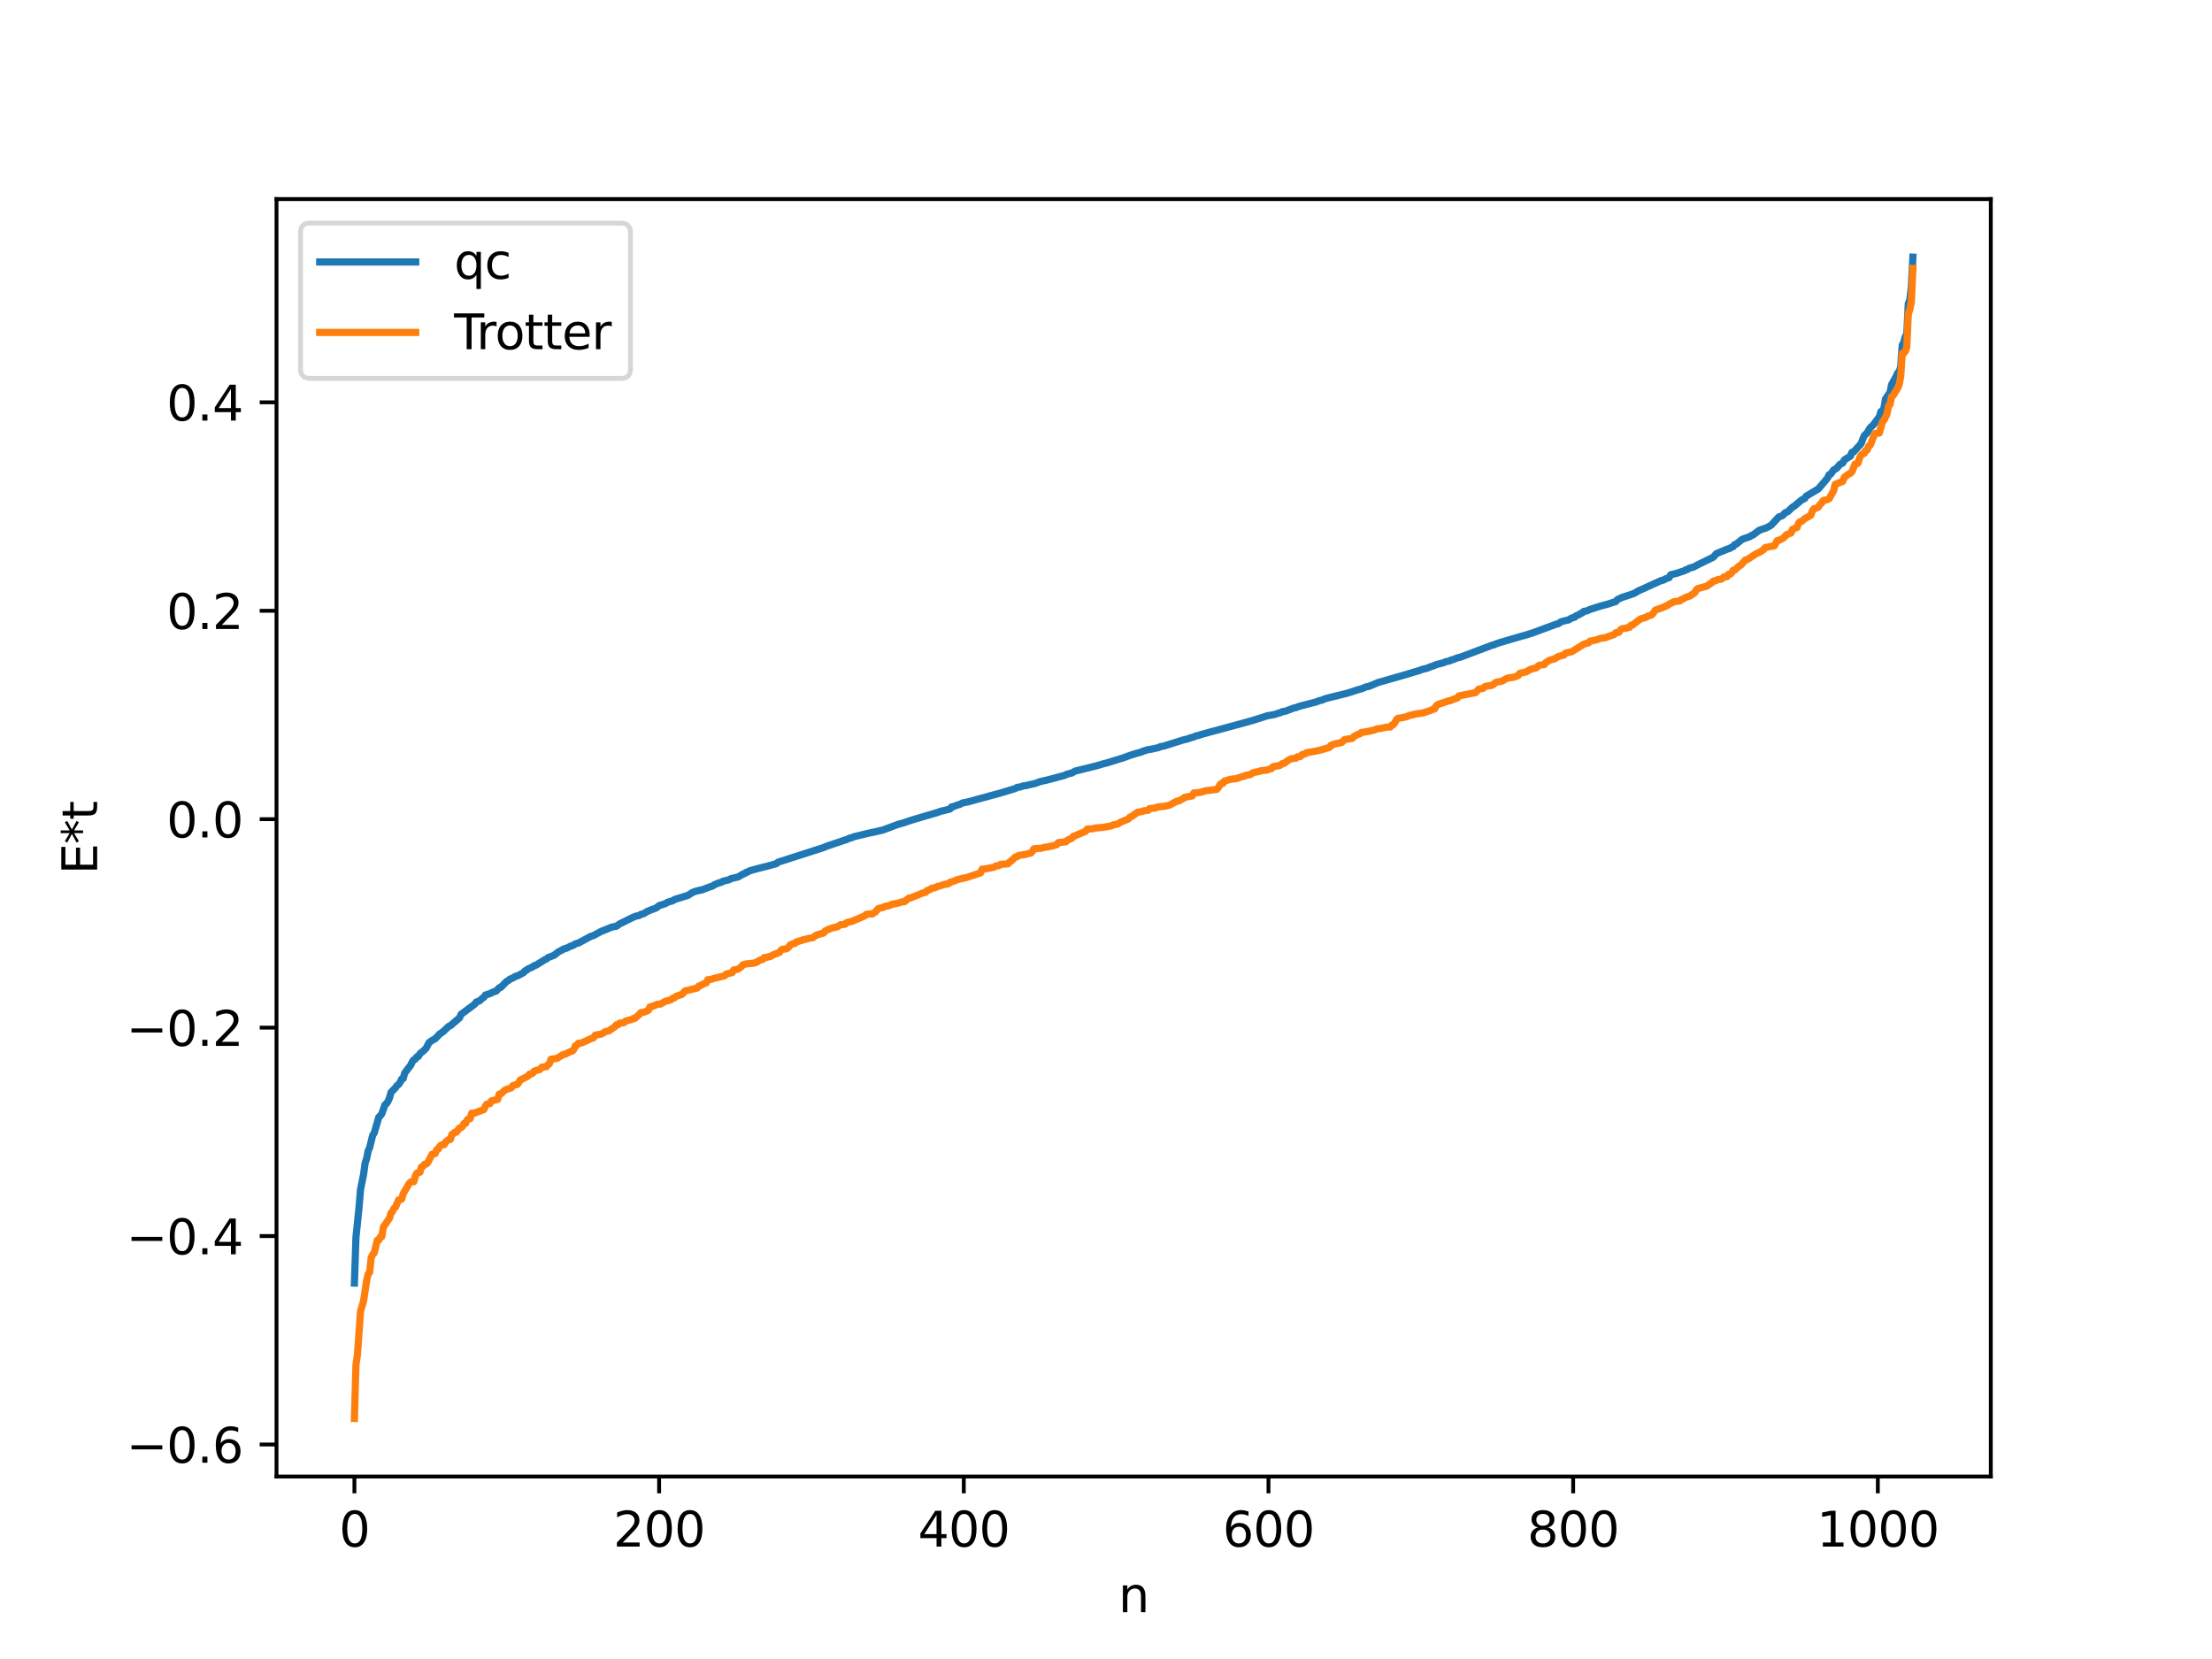 <?xml version="1.0" encoding="utf-8" standalone="no"?>
<!DOCTYPE svg PUBLIC "-//W3C//DTD SVG 1.1//EN"
  "http://www.w3.org/Graphics/SVG/1.1/DTD/svg11.dtd">
<svg xmlns:xlink="http://www.w3.org/1999/xlink" width="460.8pt" height="345.6pt" viewBox="0 0 460.8 345.6" xmlns="http://www.w3.org/2000/svg" version="1.1">
 <defs>
  <style type="text/css">*{stroke-linejoin: round; stroke-linecap: butt}</style>
 </defs>
 <g id="figure_1">
  <g id="patch_1">
   <path d="M 0 345.6 
L 460.8 345.6 
L 460.8 0 
L 0 0 
z
" style="fill: #ffffff"/>
  </g>
  <g id="axes_1">
   <g id="patch_2">
    <path d="M 57.6 307.584 
L 414.72 307.584 
L 414.72 41.472 
L 57.6 41.472 
z
" style="fill: #ffffff"/>
   </g>
   <g id="matplotlib.axis_1">
    <g id="xtick_1">
     <g id="line2d_1">
      <defs>
       <path id="m044eb797bf" d="M 0 0 
L 0 3.5 
" style="stroke: #000000; stroke-width: 0.8"/>
      </defs>
      <g>
       <use xlink:href="#m044eb797bf" x="73.833" y="307.584" style="stroke: #000000; stroke-width: 0.8"/>
      </g>
     </g>
     <g id="text_1">
      <!-- 0 -->
      <g transform="translate(70.651 322.182) scale(0.1 -0.1)">
       <defs>
        <path id="DejaVuSans-30" d="M 2034 4250 
Q 1547 4250 1301 3770 
Q 1056 3291 1056 2328 
Q 1056 1369 1301 889 
Q 1547 409 2034 409 
Q 2525 409 2770 889 
Q 3016 1369 3016 2328 
Q 3016 3291 2770 3770 
Q 2525 4250 2034 4250 
z
M 2034 4750 
Q 2819 4750 3233 4129 
Q 3647 3509 3647 2328 
Q 3647 1150 3233 529 
Q 2819 -91 2034 -91 
Q 1250 -91 836 529 
Q 422 1150 422 2328 
Q 422 3509 836 4129 
Q 1250 4750 2034 4750 
z
" transform="scale(0.016)"/>
       </defs>
       <use xlink:href="#DejaVuSans-30"/>
      </g>
     </g>
    </g>
    <g id="xtick_2">
     <g id="line2d_2">
      <g>
       <use xlink:href="#m044eb797bf" x="137.304" y="307.584" style="stroke: #000000; stroke-width: 0.8"/>
      </g>
     </g>
     <g id="text_2">
      <!-- 200 -->
      <g transform="translate(127.76 322.182) scale(0.1 -0.1)">
       <defs>
        <path id="DejaVuSans-32" d="M 1228 531 
L 3431 531 
L 3431 0 
L 469 0 
L 469 531 
Q 828 903 1448 1529 
Q 2069 2156 2228 2338 
Q 2531 2678 2651 2914 
Q 2772 3150 2772 3378 
Q 2772 3750 2511 3984 
Q 2250 4219 1831 4219 
Q 1534 4219 1204 4116 
Q 875 4013 500 3803 
L 500 4441 
Q 881 4594 1212 4672 
Q 1544 4750 1819 4750 
Q 2544 4750 2975 4387 
Q 3406 4025 3406 3419 
Q 3406 3131 3298 2873 
Q 3191 2616 2906 2266 
Q 2828 2175 2409 1742 
Q 1991 1309 1228 531 
z
" transform="scale(0.016)"/>
       </defs>
       <use xlink:href="#DejaVuSans-32"/>
       <use xlink:href="#DejaVuSans-30" x="63.623"/>
       <use xlink:href="#DejaVuSans-30" x="127.246"/>
      </g>
     </g>
    </g>
    <g id="xtick_3">
     <g id="line2d_3">
      <g>
       <use xlink:href="#m044eb797bf" x="200.775" y="307.584" style="stroke: #000000; stroke-width: 0.8"/>
      </g>
     </g>
     <g id="text_3">
      <!-- 400 -->
      <g transform="translate(191.231 322.182) scale(0.1 -0.1)">
       <defs>
        <path id="DejaVuSans-34" d="M 2419 4116 
L 825 1625 
L 2419 1625 
L 2419 4116 
z
M 2253 4666 
L 3047 4666 
L 3047 1625 
L 3713 1625 
L 3713 1100 
L 3047 1100 
L 3047 0 
L 2419 0 
L 2419 1100 
L 313 1100 
L 313 1709 
L 2253 4666 
z
" transform="scale(0.016)"/>
       </defs>
       <use xlink:href="#DejaVuSans-34"/>
       <use xlink:href="#DejaVuSans-30" x="63.623"/>
       <use xlink:href="#DejaVuSans-30" x="127.246"/>
      </g>
     </g>
    </g>
    <g id="xtick_4">
     <g id="line2d_4">
      <g>
       <use xlink:href="#m044eb797bf" x="264.246" y="307.584" style="stroke: #000000; stroke-width: 0.8"/>
      </g>
     </g>
     <g id="text_4">
      <!-- 600 -->
      <g transform="translate(254.702 322.182) scale(0.1 -0.1)">
       <defs>
        <path id="DejaVuSans-36" d="M 2113 2584 
Q 1688 2584 1439 2293 
Q 1191 2003 1191 1497 
Q 1191 994 1439 701 
Q 1688 409 2113 409 
Q 2538 409 2786 701 
Q 3034 994 3034 1497 
Q 3034 2003 2786 2293 
Q 2538 2584 2113 2584 
z
M 3366 4563 
L 3366 3988 
Q 3128 4100 2886 4159 
Q 2644 4219 2406 4219 
Q 1781 4219 1451 3797 
Q 1122 3375 1075 2522 
Q 1259 2794 1537 2939 
Q 1816 3084 2150 3084 
Q 2853 3084 3261 2657 
Q 3669 2231 3669 1497 
Q 3669 778 3244 343 
Q 2819 -91 2113 -91 
Q 1303 -91 875 529 
Q 447 1150 447 2328 
Q 447 3434 972 4092 
Q 1497 4750 2381 4750 
Q 2619 4750 2861 4703 
Q 3103 4656 3366 4563 
z
" transform="scale(0.016)"/>
       </defs>
       <use xlink:href="#DejaVuSans-36"/>
       <use xlink:href="#DejaVuSans-30" x="63.623"/>
       <use xlink:href="#DejaVuSans-30" x="127.246"/>
      </g>
     </g>
    </g>
    <g id="xtick_5">
     <g id="line2d_5">
      <g>
       <use xlink:href="#m044eb797bf" x="327.717" y="307.584" style="stroke: #000000; stroke-width: 0.8"/>
      </g>
     </g>
     <g id="text_5">
      <!-- 800 -->
      <g transform="translate(318.173 322.182) scale(0.1 -0.1)">
       <defs>
        <path id="DejaVuSans-38" d="M 2034 2216 
Q 1584 2216 1326 1975 
Q 1069 1734 1069 1313 
Q 1069 891 1326 650 
Q 1584 409 2034 409 
Q 2484 409 2743 651 
Q 3003 894 3003 1313 
Q 3003 1734 2745 1975 
Q 2488 2216 2034 2216 
z
M 1403 2484 
Q 997 2584 770 2862 
Q 544 3141 544 3541 
Q 544 4100 942 4425 
Q 1341 4750 2034 4750 
Q 2731 4750 3128 4425 
Q 3525 4100 3525 3541 
Q 3525 3141 3298 2862 
Q 3072 2584 2669 2484 
Q 3125 2378 3379 2068 
Q 3634 1759 3634 1313 
Q 3634 634 3220 271 
Q 2806 -91 2034 -91 
Q 1263 -91 848 271 
Q 434 634 434 1313 
Q 434 1759 690 2068 
Q 947 2378 1403 2484 
z
M 1172 3481 
Q 1172 3119 1398 2916 
Q 1625 2713 2034 2713 
Q 2441 2713 2670 2916 
Q 2900 3119 2900 3481 
Q 2900 3844 2670 4047 
Q 2441 4250 2034 4250 
Q 1625 4250 1398 4047 
Q 1172 3844 1172 3481 
z
" transform="scale(0.016)"/>
       </defs>
       <use xlink:href="#DejaVuSans-38"/>
       <use xlink:href="#DejaVuSans-30" x="63.623"/>
       <use xlink:href="#DejaVuSans-30" x="127.246"/>
      </g>
     </g>
    </g>
    <g id="xtick_6">
     <g id="line2d_6">
      <g>
       <use xlink:href="#m044eb797bf" x="391.188" y="307.584" style="stroke: #000000; stroke-width: 0.8"/>
      </g>
     </g>
     <g id="text_6">
      <!-- 1000 -->
      <g transform="translate(378.463 322.182) scale(0.1 -0.1)">
       <defs>
        <path id="DejaVuSans-31" d="M 794 531 
L 1825 531 
L 1825 4091 
L 703 3866 
L 703 4441 
L 1819 4666 
L 2450 4666 
L 2450 531 
L 3481 531 
L 3481 0 
L 794 0 
L 794 531 
z
" transform="scale(0.016)"/>
       </defs>
       <use xlink:href="#DejaVuSans-31"/>
       <use xlink:href="#DejaVuSans-30" x="63.623"/>
       <use xlink:href="#DejaVuSans-30" x="127.246"/>
       <use xlink:href="#DejaVuSans-30" x="190.869"/>
      </g>
     </g>
    </g>
    <g id="text_7">
     <!-- n -->
     <g transform="translate(232.991 335.861) scale(0.1 -0.1)">
      <defs>
       <path id="DejaVuSans-6e" d="M 3513 2113 
L 3513 0 
L 2938 0 
L 2938 2094 
Q 2938 2591 2744 2837 
Q 2550 3084 2163 3084 
Q 1697 3084 1428 2787 
Q 1159 2491 1159 1978 
L 1159 0 
L 581 0 
L 581 3500 
L 1159 3500 
L 1159 2956 
Q 1366 3272 1645 3428 
Q 1925 3584 2291 3584 
Q 2894 3584 3203 3211 
Q 3513 2838 3513 2113 
z
" transform="scale(0.016)"/>
      </defs>
      <use xlink:href="#DejaVuSans-6e"/>
     </g>
    </g>
   </g>
   <g id="matplotlib.axis_2">
    <g id="ytick_1">
     <g id="line2d_7">
      <defs>
       <path id="mbb540726b0" d="M 0 0 
L -3.5 0 
" style="stroke: #000000; stroke-width: 0.8"/>
      </defs>
      <g>
       <use xlink:href="#mbb540726b0" x="57.6" y="300.916" style="stroke: #000000; stroke-width: 0.8"/>
      </g>
     </g>
     <g id="text_8">
      <!-- −0.6 -->
      <g transform="translate(26.317 304.715) scale(0.1 -0.1)">
       <defs>
        <path id="DejaVuSans-2212" d="M 678 2272 
L 4684 2272 
L 4684 1741 
L 678 1741 
L 678 2272 
z
" transform="scale(0.016)"/>
        <path id="DejaVuSans-2e" d="M 684 794 
L 1344 794 
L 1344 0 
L 684 0 
L 684 794 
z
" transform="scale(0.016)"/>
       </defs>
       <use xlink:href="#DejaVuSans-2212"/>
       <use xlink:href="#DejaVuSans-30" x="83.789"/>
       <use xlink:href="#DejaVuSans-2e" x="147.412"/>
       <use xlink:href="#DejaVuSans-36" x="179.199"/>
      </g>
     </g>
    </g>
    <g id="ytick_2">
     <g id="line2d_8">
      <g>
       <use xlink:href="#mbb540726b0" x="57.6" y="257.495" style="stroke: #000000; stroke-width: 0.8"/>
      </g>
     </g>
     <g id="text_9">
      <!-- −0.4 -->
      <g transform="translate(26.317 261.294) scale(0.1 -0.1)">
       <use xlink:href="#DejaVuSans-2212"/>
       <use xlink:href="#DejaVuSans-30" x="83.789"/>
       <use xlink:href="#DejaVuSans-2e" x="147.412"/>
       <use xlink:href="#DejaVuSans-34" x="179.199"/>
      </g>
     </g>
    </g>
    <g id="ytick_3">
     <g id="line2d_9">
      <g>
       <use xlink:href="#mbb540726b0" x="57.6" y="214.075" style="stroke: #000000; stroke-width: 0.8"/>
      </g>
     </g>
     <g id="text_10">
      <!-- −0.2 -->
      <g transform="translate(26.317 217.874) scale(0.1 -0.1)">
       <use xlink:href="#DejaVuSans-2212"/>
       <use xlink:href="#DejaVuSans-30" x="83.789"/>
       <use xlink:href="#DejaVuSans-2e" x="147.412"/>
       <use xlink:href="#DejaVuSans-32" x="179.199"/>
      </g>
     </g>
    </g>
    <g id="ytick_4">
     <g id="line2d_10">
      <g>
       <use xlink:href="#mbb540726b0" x="57.6" y="170.654" style="stroke: #000000; stroke-width: 0.8"/>
      </g>
     </g>
     <g id="text_11">
      <!-- 0.0 -->
      <g transform="translate(34.697 174.454) scale(0.1 -0.1)">
       <use xlink:href="#DejaVuSans-30"/>
       <use xlink:href="#DejaVuSans-2e" x="63.623"/>
       <use xlink:href="#DejaVuSans-30" x="95.41"/>
      </g>
     </g>
    </g>
    <g id="ytick_5">
     <g id="line2d_11">
      <g>
       <use xlink:href="#mbb540726b0" x="57.6" y="127.234" style="stroke: #000000; stroke-width: 0.8"/>
      </g>
     </g>
     <g id="text_12">
      <!-- 0.2 -->
      <g transform="translate(34.697 131.033) scale(0.1 -0.1)">
       <use xlink:href="#DejaVuSans-30"/>
       <use xlink:href="#DejaVuSans-2e" x="63.623"/>
       <use xlink:href="#DejaVuSans-32" x="95.41"/>
      </g>
     </g>
    </g>
    <g id="ytick_6">
     <g id="line2d_12">
      <g>
       <use xlink:href="#mbb540726b0" x="57.6" y="83.814" style="stroke: #000000; stroke-width: 0.8"/>
      </g>
     </g>
     <g id="text_13">
      <!-- 0.4 -->
      <g transform="translate(34.697 87.613) scale(0.1 -0.1)">
       <use xlink:href="#DejaVuSans-30"/>
       <use xlink:href="#DejaVuSans-2e" x="63.623"/>
       <use xlink:href="#DejaVuSans-34" x="95.41"/>
      </g>
     </g>
    </g>
    <g id="text_14">
     <!-- E*t -->
     <g transform="translate(20.238 182.148) rotate(-90) scale(0.1 -0.1)">
      <defs>
       <path id="DejaVuSans-45" d="M 628 4666 
L 3578 4666 
L 3578 4134 
L 1259 4134 
L 1259 2753 
L 3481 2753 
L 3481 2222 
L 1259 2222 
L 1259 531 
L 3634 531 
L 3634 0 
L 628 0 
L 628 4666 
z
" transform="scale(0.016)"/>
       <path id="DejaVuSans-2a" d="M 3009 3897 
L 1888 3291 
L 3009 2681 
L 2828 2375 
L 1778 3009 
L 1778 1831 
L 1422 1831 
L 1422 3009 
L 372 2375 
L 191 2681 
L 1313 3291 
L 191 3897 
L 372 4206 
L 1422 3572 
L 1422 4750 
L 1778 4750 
L 1778 3572 
L 2828 4206 
L 3009 3897 
z
" transform="scale(0.016)"/>
       <path id="DejaVuSans-74" d="M 1172 4494 
L 1172 3500 
L 2356 3500 
L 2356 3053 
L 1172 3053 
L 1172 1153 
Q 1172 725 1289 603 
Q 1406 481 1766 481 
L 2356 481 
L 2356 0 
L 1766 0 
Q 1100 0 847 248 
Q 594 497 594 1153 
L 594 3053 
L 172 3053 
L 172 3500 
L 594 3500 
L 594 4494 
L 1172 4494 
z
" transform="scale(0.016)"/>
      </defs>
      <use xlink:href="#DejaVuSans-45"/>
      <use xlink:href="#DejaVuSans-2a" x="63.184"/>
      <use xlink:href="#DejaVuSans-74" x="113.184"/>
     </g>
    </g>
   </g>
   <g id="line2d_13">
    <path d="M 73.833 267.285 
L 74.15 257.782 
L 74.785 251.621 
L 75.102 247.841 
L 75.737 244.654 
L 76.054 242.323 
L 76.372 241.37 
L 76.689 239.769 
L 77.006 239.082 
L 77.641 236.482 
L 77.958 236.01 
L 78.593 233.831 
L 78.91 232.722 
L 79.228 232.439 
L 79.545 232.006 
L 80.18 230.177 
L 80.497 229.916 
L 80.815 229.446 
L 81.132 228.733 
L 81.449 227.58 
L 82.401 226.578 
L 82.719 226.128 
L 83.036 225.908 
L 83.353 225.477 
L 83.671 224.783 
L 83.988 224.694 
L 84.305 223.54 
L 85.575 221.866 
L 85.892 221.178 
L 86.21 220.775 
L 86.527 220.622 
L 86.844 220.152 
L 87.162 220.08 
L 87.479 219.498 
L 88.114 219.006 
L 88.748 218.387 
L 89.383 217.181 
L 90.018 216.735 
L 90.653 216.396 
L 91.605 215.386 
L 92.239 214.977 
L 93.509 213.776 
L 93.826 213.665 
L 95.73 212.032 
L 96.048 211.295 
L 96.682 210.849 
L 97.317 210.364 
L 98.904 209.179 
L 99.221 208.742 
L 99.856 208.519 
L 100.491 207.964 
L 100.808 207.749 
L 101.125 207.285 
L 102.077 206.978 
L 103.029 206.534 
L 103.347 206.474 
L 103.981 205.777 
L 104.299 205.708 
L 105.568 204.416 
L 105.886 204.287 
L 106.203 203.982 
L 106.838 203.727 
L 107.472 203.345 
L 107.79 203.297 
L 109.059 202.623 
L 109.377 202.24 
L 109.694 202.105 
L 110.011 201.835 
L 110.963 201.424 
L 111.281 201.151 
L 111.598 201.1 
L 113.502 199.916 
L 113.82 199.786 
L 114.137 199.492 
L 115.406 199.011 
L 116.358 198.274 
L 117.628 197.607 
L 117.945 197.561 
L 118.897 197.09 
L 119.532 196.863 
L 119.849 196.621 
L 120.484 196.458 
L 123.023 195.09 
L 123.658 194.878 
L 125.244 194.02 
L 126.514 193.52 
L 127.466 193.117 
L 128.418 192.949 
L 129.053 192.483 
L 131.909 191.078 
L 132.543 190.83 
L 133.178 190.709 
L 133.496 190.479 
L 134.13 190.321 
L 134.765 189.9 
L 135.717 189.506 
L 136.669 189.162 
L 137.304 188.66 
L 138.573 188.255 
L 139.208 187.903 
L 140.16 187.651 
L 140.477 187.393 
L 143.334 186.517 
L 144.286 185.899 
L 144.92 185.666 
L 145.872 185.42 
L 146.19 185.395 
L 147.777 184.791 
L 148.411 184.596 
L 148.729 184.357 
L 149.363 184.073 
L 149.998 183.855 
L 150.315 183.786 
L 150.633 183.568 
L 151.902 183.266 
L 152.22 183.057 
L 153.806 182.672 
L 154.758 182.079 
L 155.076 182.007 
L 155.393 181.752 
L 155.71 181.691 
L 156.028 181.457 
L 156.98 181.172 
L 157.932 180.914 
L 160.153 180.357 
L 161.74 179.914 
L 162.058 179.616 
L 171.578 176.558 
L 172.213 176.272 
L 175.069 175.331 
L 175.704 175.096 
L 176.339 174.909 
L 176.973 174.597 
L 177.291 174.558 
L 177.925 174.294 
L 180.781 173.604 
L 182.368 173.267 
L 183.955 172.896 
L 187.129 171.712 
L 187.763 171.539 
L 188.398 171.357 
L 189.033 171.143 
L 189.667 170.917 
L 192.206 170.165 
L 195.38 169.224 
L 196.015 168.985 
L 196.649 168.85 
L 197.284 168.688 
L 197.919 168.522 
L 198.236 168.081 
L 198.553 168.047 
L 199.505 167.683 
L 199.823 167.628 
L 200.458 167.295 
L 201.727 167.023 
L 208.709 165.115 
L 211.565 164.243 
L 211.882 164.025 
L 212.517 163.94 
L 213.152 163.723 
L 213.786 163.648 
L 214.421 163.482 
L 215.691 163.195 
L 216.643 162.829 
L 218.229 162.47 
L 221.72 161.538 
L 222.355 161.252 
L 223.307 161.022 
L 223.942 160.64 
L 228.385 159.542 
L 229.654 159.164 
L 230.606 158.922 
L 234.097 157.84 
L 235.367 157.37 
L 236.636 156.969 
L 237.905 156.609 
L 238.223 156.423 
L 238.54 156.393 
L 238.858 156.226 
L 239.81 156.073 
L 241.396 155.725 
L 241.714 155.532 
L 242.348 155.447 
L 246.474 154.148 
L 247.426 153.923 
L 248.061 153.675 
L 248.696 153.545 
L 249.013 153.327 
L 249.648 153.211 
L 250.282 152.987 
L 257.581 151.013 
L 260.755 150.138 
L 262.977 149.442 
L 263.929 149.131 
L 265.515 148.84 
L 266.467 148.526 
L 266.785 148.457 
L 267.102 148.253 
L 267.737 148.167 
L 269.641 147.45 
L 269.958 147.427 
L 270.593 147.158 
L 274.401 146.164 
L 274.719 145.982 
L 275.353 145.86 
L 275.988 145.576 
L 277.258 145.241 
L 277.892 145.087 
L 280.748 144.389 
L 282.97 143.655 
L 283.605 143.508 
L 284.557 143.09 
L 285.191 142.978 
L 287.096 142.171 
L 292.173 140.724 
L 295.664 139.681 
L 296.299 139.439 
L 297.251 139.208 
L 298.203 138.832 
L 298.52 138.754 
L 299.155 138.456 
L 300.742 138.062 
L 301.059 137.875 
L 302.011 137.674 
L 302.329 137.471 
L 302.646 137.424 
L 303.598 137.04 
L 304.233 136.896 
L 310.897 134.385 
L 311.215 134.328 
L 311.849 134.052 
L 312.484 133.845 
L 316.61 132.635 
L 317.562 132.377 
L 319.148 131.889 
L 324.226 130.012 
L 324.543 129.964 
L 325.178 129.539 
L 325.813 129.351 
L 326.765 129.135 
L 327.4 128.749 
L 328.034 128.57 
L 328.352 128.279 
L 328.986 128.022 
L 329.304 127.773 
L 329.621 127.682 
L 329.939 127.359 
L 330.573 127.255 
L 331.208 126.963 
L 332.795 126.455 
L 333.429 126.253 
L 335.016 125.825 
L 335.968 125.515 
L 336.603 125.312 
L 336.92 124.916 
L 337.872 124.463 
L 338.824 124.155 
L 340.411 123.62 
L 341.363 123.056 
L 341.998 122.782 
L 346.124 120.907 
L 346.441 120.876 
L 347.076 120.527 
L 347.71 120.339 
L 348.028 119.736 
L 349.297 119.427 
L 349.932 119.207 
L 350.567 118.996 
L 350.884 118.912 
L 351.201 118.676 
L 351.519 118.639 
L 351.836 118.389 
L 352.788 118.13 
L 353.74 117.622 
L 356.914 116.069 
L 357.548 115.335 
L 358.183 115.074 
L 359.77 114.413 
L 360.405 114.22 
L 360.722 113.964 
L 361.039 113.884 
L 361.357 113.448 
L 361.674 113.364 
L 362.943 112.339 
L 364.53 111.792 
L 364.848 111.545 
L 365.165 111.461 
L 366.434 110.496 
L 367.069 110.261 
L 368.021 109.939 
L 368.973 109.399 
L 370.56 107.688 
L 371.195 107.473 
L 371.512 107.246 
L 371.829 106.85 
L 372.464 106.564 
L 373.416 105.639 
L 373.734 105.48 
L 375.32 104.14 
L 375.955 103.85 
L 376.272 103.356 
L 378.811 101.837 
L 380.398 99.962 
L 380.715 99.57 
L 381.033 98.891 
L 381.35 98.772 
L 381.985 97.901 
L 382.62 97.54 
L 383.254 96.753 
L 383.889 96.438 
L 384.206 95.811 
L 384.841 95.4 
L 385.476 95.039 
L 385.793 94.221 
L 386.11 94.171 
L 387.697 92.421 
L 388.332 90.777 
L 388.967 90.161 
L 389.601 89.096 
L 390.236 88.523 
L 391.505 86.826 
L 391.823 85.747 
L 392.14 85.579 
L 392.458 85.057 
L 392.775 83.122 
L 393.727 81.753 
L 394.044 80.153 
L 394.996 78.431 
L 395.314 77.703 
L 395.631 77.43 
L 395.948 76.445 
L 396.266 71.879 
L 396.583 71.329 
L 396.9 70.153 
L 397.218 69.564 
L 397.535 63.228 
L 397.853 62.486 
L 398.17 59.751 
L 398.487 53.568 
L 398.487 53.568 
" clip-path="url(#pbcee6cb022)" style="fill: none; stroke: #1f77b4; stroke-width: 1.5; stroke-linecap: square"/>
   </g>
   <g id="line2d_14">
    <path d="M 73.833 295.488 
L 74.15 284.352 
L 74.467 282.144 
L 75.102 273.185 
L 75.737 271.026 
L 76.372 266.802 
L 76.689 265.418 
L 77.006 265.06 
L 77.324 261.978 
L 77.641 261.32 
L 77.958 261.009 
L 78.593 258.372 
L 78.91 258.343 
L 79.228 257.669 
L 79.545 257.613 
L 79.862 255.618 
L 81.132 253.78 
L 81.449 252.7 
L 81.767 252.381 
L 82.084 251.691 
L 82.401 251.453 
L 83.036 249.966 
L 83.353 249.951 
L 83.671 249.797 
L 83.988 248.661 
L 85.258 246.518 
L 85.575 246.199 
L 86.21 246.167 
L 86.527 244.974 
L 86.844 244.383 
L 87.479 244.199 
L 87.796 243.089 
L 88.114 242.975 
L 88.431 242.525 
L 88.748 242.514 
L 89.066 242.277 
L 90.018 240.437 
L 90.653 240.325 
L 90.97 239.509 
L 91.287 239.374 
L 91.605 238.815 
L 91.922 238.527 
L 92.557 238.429 
L 92.874 237.853 
L 93.509 237.371 
L 93.826 237.364 
L 94.143 236.296 
L 94.461 236.171 
L 94.778 235.839 
L 95.096 235.835 
L 95.73 234.974 
L 96.048 234.912 
L 96.365 234.625 
L 96.682 234.022 
L 97 234.017 
L 97.317 233.293 
L 97.634 233.064 
L 97.952 233.027 
L 98.269 231.889 
L 98.904 231.857 
L 100.808 231.123 
L 101.125 230.4 
L 101.443 229.994 
L 102.077 229.885 
L 102.395 229.328 
L 103.664 229.04 
L 103.981 227.943 
L 104.299 227.903 
L 105.251 227.046 
L 106.52 226.608 
L 106.838 226.161 
L 107.79 225.89 
L 108.424 224.953 
L 109.059 224.662 
L 110.011 224.155 
L 110.329 223.747 
L 110.646 223.734 
L 110.963 223.577 
L 111.281 223.141 
L 111.915 222.916 
L 112.233 222.895 
L 112.55 222.729 
L 112.867 222.309 
L 113.82 222.218 
L 114.137 221.793 
L 114.454 221.593 
L 114.772 220.664 
L 115.724 220.528 
L 116.041 220.478 
L 117.31 219.679 
L 117.628 219.652 
L 118.897 219.031 
L 119.215 218.972 
L 119.532 218.616 
L 119.849 217.861 
L 120.167 217.741 
L 120.484 217.329 
L 121.119 217.273 
L 123.34 216.274 
L 123.658 216.183 
L 123.975 215.649 
L 125.244 215.419 
L 126.196 214.88 
L 126.831 214.751 
L 128.1 213.87 
L 128.418 213.484 
L 128.735 213.483 
L 129.053 213.146 
L 130.005 213.031 
L 130.322 212.708 
L 130.957 212.529 
L 131.591 212.398 
L 131.909 212.158 
L 132.226 212.154 
L 133.178 211.332 
L 133.496 210.938 
L 134.13 210.859 
L 134.765 210.597 
L 135.082 210.446 
L 135.4 209.745 
L 135.717 209.727 
L 136.986 209.208 
L 137.621 209.154 
L 138.573 208.596 
L 139.208 208.427 
L 139.843 208.235 
L 140.16 207.938 
L 140.477 207.866 
L 140.795 207.577 
L 142.064 207.139 
L 142.699 206.442 
L 145.238 205.824 
L 145.555 205.419 
L 145.872 205.333 
L 146.507 204.97 
L 147.142 204.739 
L 147.459 204.083 
L 148.094 204.027 
L 148.729 203.823 
L 150.95 203.275 
L 151.267 202.929 
L 152.537 202.603 
L 152.854 202.048 
L 153.489 201.965 
L 153.806 201.857 
L 154.441 201.376 
L 154.758 200.992 
L 155.393 200.808 
L 156.98 200.656 
L 157.615 200.454 
L 158.249 200.028 
L 158.884 199.876 
L 159.201 199.47 
L 159.836 199.422 
L 160.153 199.28 
L 160.471 199.268 
L 161.105 198.895 
L 162.375 198.403 
L 162.692 197.94 
L 163.01 197.743 
L 163.644 197.698 
L 163.962 197.587 
L 164.279 197.333 
L 164.596 196.851 
L 165.231 196.572 
L 165.548 196.555 
L 165.866 196.237 
L 167.135 195.859 
L 167.453 195.708 
L 167.77 195.698 
L 168.405 195.496 
L 169.357 195.342 
L 169.991 194.831 
L 170.626 194.63 
L 171.578 194.349 
L 171.896 193.937 
L 172.53 193.635 
L 173.482 193.271 
L 174.434 193.077 
L 175.069 192.648 
L 176.021 192.544 
L 176.339 192.229 
L 176.973 192.02 
L 177.291 192.012 
L 179.829 190.925 
L 180.147 190.772 
L 180.464 190.481 
L 181.099 190.404 
L 181.734 190.382 
L 182.368 189.971 
L 183.003 189.257 
L 183.638 189.108 
L 183.955 189.056 
L 184.272 188.83 
L 185.224 188.656 
L 185.859 188.368 
L 186.811 188.198 
L 188.081 187.847 
L 188.398 187.836 
L 189.35 187.078 
L 189.667 187.072 
L 192.206 186.031 
L 192.841 185.871 
L 193.158 185.518 
L 193.793 185.294 
L 194.11 185.033 
L 194.745 184.935 
L 195.38 184.627 
L 195.697 184.6 
L 196.649 184.255 
L 197.601 184.086 
L 197.919 183.793 
L 198.871 183.504 
L 199.505 183.219 
L 201.41 182.783 
L 204.266 181.836 
L 204.583 181.066 
L 205.535 180.964 
L 207.122 180.638 
L 207.439 180.402 
L 208.074 180.342 
L 208.391 180.078 
L 209.978 179.948 
L 210.296 179.557 
L 210.613 179.39 
L 211.565 178.499 
L 211.882 178.467 
L 212.2 178.208 
L 213.469 178.011 
L 214.739 177.704 
L 215.056 177.385 
L 215.373 176.819 
L 216.96 176.701 
L 217.595 176.499 
L 218.229 176.438 
L 218.864 176.301 
L 219.499 176.148 
L 220.134 175.959 
L 220.451 175.54 
L 222.038 175.367 
L 222.355 175.025 
L 223.307 174.612 
L 223.624 174.2 
L 223.942 174.124 
L 224.577 173.834 
L 226.163 173.172 
L 226.481 172.709 
L 227.75 172.634 
L 228.067 172.497 
L 229.654 172.374 
L 230.289 172.273 
L 231.558 172.034 
L 231.876 171.844 
L 232.828 171.671 
L 233.462 171.261 
L 235.049 170.616 
L 235.367 170.229 
L 235.684 170.127 
L 236.953 169.221 
L 237.588 169.111 
L 237.905 169.068 
L 238.223 168.911 
L 239.175 168.804 
L 239.492 168.443 
L 240.762 168.305 
L 241.079 168.129 
L 242.666 167.953 
L 243.618 167.731 
L 245.205 166.872 
L 245.522 166.862 
L 246.474 166.355 
L 246.791 166.1 
L 248.378 165.807 
L 248.696 165.186 
L 249.965 165.078 
L 251.234 164.724 
L 253.456 164.447 
L 253.773 164.131 
L 254.091 163.55 
L 254.408 163.214 
L 254.725 163.21 
L 255.043 162.737 
L 256.312 162.35 
L 257.581 162.19 
L 258.851 161.762 
L 259.168 161.728 
L 259.486 161.516 
L 260.438 161.369 
L 261.072 160.958 
L 262.342 160.693 
L 262.659 160.547 
L 263.929 160.425 
L 264.563 160.165 
L 264.881 160.116 
L 265.198 159.715 
L 266.15 159.542 
L 266.467 159.508 
L 266.785 159.358 
L 267.102 159.083 
L 267.42 159.058 
L 268.372 158.39 
L 269.006 158.039 
L 269.958 157.957 
L 270.276 157.655 
L 270.91 157.599 
L 271.228 157.203 
L 271.862 157.062 
L 272.18 156.796 
L 272.815 156.703 
L 274.401 156.404 
L 275.036 156.262 
L 276.94 155.705 
L 277.258 155.256 
L 277.575 155.229 
L 277.892 155.009 
L 279.479 154.685 
L 280.114 154.06 
L 281.7 153.829 
L 282.018 153.445 
L 282.97 152.933 
L 283.287 152.881 
L 283.605 152.591 
L 285.191 152.337 
L 286.461 152.024 
L 286.778 151.862 
L 287.73 151.717 
L 289 151.46 
L 289.634 151.453 
L 289.952 151.044 
L 290.269 150.936 
L 290.586 150.517 
L 290.904 149.903 
L 291.221 149.642 
L 292.173 149.494 
L 293.125 149.283 
L 293.443 149.091 
L 294.395 148.868 
L 295.029 148.71 
L 296.299 148.564 
L 298.203 147.935 
L 298.52 147.719 
L 298.838 147.707 
L 299.155 147.076 
L 299.472 146.782 
L 301.377 146.144 
L 301.694 146.001 
L 302.011 145.991 
L 302.963 145.604 
L 303.598 145.403 
L 303.915 144.973 
L 307.406 144.275 
L 308.041 143.568 
L 308.993 143.388 
L 309.31 143.04 
L 309.945 142.893 
L 310.58 142.805 
L 310.897 142.719 
L 311.532 142.226 
L 311.849 142.072 
L 312.484 141.994 
L 312.801 141.924 
L 314.071 141.241 
L 315.34 141.088 
L 316.292 140.707 
L 316.61 140.257 
L 317.879 139.982 
L 318.831 139.432 
L 320.1 139.097 
L 320.418 138.723 
L 320.735 138.556 
L 321.687 138.446 
L 322.005 138.023 
L 322.322 137.876 
L 322.639 137.602 
L 323.909 137.217 
L 324.543 136.796 
L 325.813 136.444 
L 326.13 136.054 
L 326.765 135.909 
L 327.4 135.771 
L 329.939 134.195 
L 330.573 134 
L 330.891 133.935 
L 331.208 133.577 
L 332.477 133.316 
L 333.429 132.978 
L 334.381 132.847 
L 336.286 132.172 
L 336.603 131.799 
L 337.238 131.726 
L 337.555 131.226 
L 337.872 130.991 
L 338.507 130.884 
L 338.824 130.873 
L 339.142 130.699 
L 339.459 130.689 
L 339.777 130.239 
L 340.094 130.196 
L 341.681 128.97 
L 342.95 128.579 
L 343.267 128.331 
L 343.902 128.177 
L 344.22 127.965 
L 344.854 127.087 
L 346.441 126.538 
L 347.076 126.218 
L 347.393 126.118 
L 347.71 125.851 
L 348.345 125.556 
L 348.662 125.354 
L 349.932 125.185 
L 350.249 124.895 
L 350.567 124.805 
L 351.201 124.434 
L 352.153 124.125 
L 352.471 123.806 
L 352.788 123.685 
L 353.105 123.365 
L 353.423 122.828 
L 353.74 122.582 
L 355.01 122.258 
L 355.644 122.069 
L 356.279 121.564 
L 356.596 121.432 
L 356.914 121.061 
L 357.548 120.928 
L 357.866 120.719 
L 358.5 120.673 
L 358.818 120.506 
L 359.135 120.166 
L 359.77 120.128 
L 360.087 119.631 
L 360.405 119.623 
L 360.722 119.36 
L 361.039 118.807 
L 361.357 118.772 
L 362.309 117.896 
L 362.626 117.757 
L 363.578 116.665 
L 363.896 116.623 
L 365.8 115.384 
L 366.752 114.943 
L 367.386 114.503 
L 367.704 114.085 
L 368.656 113.875 
L 369.608 113.721 
L 370.243 112.607 
L 370.56 112.577 
L 371.512 112.088 
L 372.147 111.398 
L 373.099 111.032 
L 373.416 110.27 
L 374.368 109.873 
L 374.686 108.957 
L 375.003 108.677 
L 375.32 108.613 
L 375.955 108.05 
L 377.224 107.34 
L 377.542 106.455 
L 377.859 105.978 
L 378.494 105.814 
L 378.811 105.625 
L 379.129 105.086 
L 379.446 104.848 
L 379.763 104.32 
L 380.081 104.179 
L 380.398 104.171 
L 381.033 103.91 
L 381.667 102.779 
L 381.985 102.207 
L 382.302 100.912 
L 383.889 100.269 
L 384.206 99.422 
L 385.158 98.725 
L 385.476 98.573 
L 385.793 98.275 
L 386.428 96.681 
L 386.745 96.638 
L 387.062 96.482 
L 387.38 95.379 
L 387.697 94.812 
L 388.015 94.545 
L 388.332 94.471 
L 388.649 93.854 
L 388.967 93.754 
L 389.284 92.929 
L 389.601 92.741 
L 390.553 90.322 
L 391.505 90.207 
L 392.14 87.862 
L 392.458 87.562 
L 393.092 86.271 
L 393.41 84.569 
L 393.727 84.257 
L 394.044 82.643 
L 394.362 82.41 
L 395.314 80.871 
L 395.631 80.125 
L 395.948 78.497 
L 396.266 73.621 
L 396.583 73.581 
L 396.9 73.232 
L 397.218 72.345 
L 397.535 65.295 
L 397.853 64.489 
L 398.17 62.89 
L 398.487 55.913 
L 398.487 55.913 
" clip-path="url(#pbcee6cb022)" style="fill: none; stroke: #ff7f0e; stroke-width: 1.5; stroke-linecap: square"/>
   </g>
   <g id="patch_3">
    <path d="M 57.6 307.584 
L 57.6 41.472 
" style="fill: none; stroke: #000000; stroke-width: 0.8; stroke-linejoin: miter; stroke-linecap: square"/>
   </g>
   <g id="patch_4">
    <path d="M 414.72 307.584 
L 414.72 41.472 
" style="fill: none; stroke: #000000; stroke-width: 0.8; stroke-linejoin: miter; stroke-linecap: square"/>
   </g>
   <g id="patch_5">
    <path d="M 57.6 307.584 
L 414.72 307.584 
" style="fill: none; stroke: #000000; stroke-width: 0.8; stroke-linejoin: miter; stroke-linecap: square"/>
   </g>
   <g id="patch_6">
    <path d="M 57.6 41.472 
L 414.72 41.472 
" style="fill: none; stroke: #000000; stroke-width: 0.8; stroke-linejoin: miter; stroke-linecap: square"/>
   </g>
   <g id="legend_1">
    <g id="patch_7">
     <path d="M 64.6 78.828 
L 129.342 78.828 
Q 131.342 78.828 131.342 76.828 
L 131.342 48.472 
Q 131.342 46.472 129.342 46.472 
L 64.6 46.472 
Q 62.6 46.472 62.6 48.472 
L 62.6 76.828 
Q 62.6 78.828 64.6 78.828 
z
" style="fill: #ffffff; opacity: 0.8; stroke: #cccccc; stroke-linejoin: miter"/>
    </g>
    <g id="line2d_15">
     <path d="M 66.6 54.57 
L 76.6 54.57 
L 86.6 54.57 
" style="fill: none; stroke: #1f77b4; stroke-width: 1.5; stroke-linecap: square"/>
    </g>
    <g id="text_15">
     <!-- qc -->
     <g transform="translate(94.6 58.07) scale(0.1 -0.1)">
      <defs>
       <path id="DejaVuSans-71" d="M 947 1747 
Q 947 1113 1208 752 
Q 1469 391 1925 391 
Q 2381 391 2643 752 
Q 2906 1113 2906 1747 
Q 2906 2381 2643 2742 
Q 2381 3103 1925 3103 
Q 1469 3103 1208 2742 
Q 947 2381 947 1747 
z
M 2906 525 
Q 2725 213 2448 61 
Q 2172 -91 1784 -91 
Q 1150 -91 751 415 
Q 353 922 353 1747 
Q 353 2572 751 3078 
Q 1150 3584 1784 3584 
Q 2172 3584 2448 3432 
Q 2725 3281 2906 2969 
L 2906 3500 
L 3481 3500 
L 3481 -1331 
L 2906 -1331 
L 2906 525 
z
" transform="scale(0.016)"/>
       <path id="DejaVuSans-63" d="M 3122 3366 
L 3122 2828 
Q 2878 2963 2633 3030 
Q 2388 3097 2138 3097 
Q 1578 3097 1268 2742 
Q 959 2388 959 1747 
Q 959 1106 1268 751 
Q 1578 397 2138 397 
Q 2388 397 2633 464 
Q 2878 531 3122 666 
L 3122 134 
Q 2881 22 2623 -34 
Q 2366 -91 2075 -91 
Q 1284 -91 818 406 
Q 353 903 353 1747 
Q 353 2603 823 3093 
Q 1294 3584 2113 3584 
Q 2378 3584 2631 3529 
Q 2884 3475 3122 3366 
z
" transform="scale(0.016)"/>
      </defs>
      <use xlink:href="#DejaVuSans-71"/>
      <use xlink:href="#DejaVuSans-63" x="63.477"/>
     </g>
    </g>
    <g id="line2d_16">
     <path d="M 66.6 69.249 
L 76.6 69.249 
L 86.6 69.249 
" style="fill: none; stroke: #ff7f0e; stroke-width: 1.5; stroke-linecap: square"/>
    </g>
    <g id="text_16">
     <!-- Trotter -->
     <g transform="translate(94.6 72.749) scale(0.1 -0.1)">
      <defs>
       <path id="DejaVuSans-54" d="M -19 4666 
L 3928 4666 
L 3928 4134 
L 2272 4134 
L 2272 0 
L 1638 0 
L 1638 4134 
L -19 4134 
L -19 4666 
z
" transform="scale(0.016)"/>
       <path id="DejaVuSans-72" d="M 2631 2963 
Q 2534 3019 2420 3045 
Q 2306 3072 2169 3072 
Q 1681 3072 1420 2755 
Q 1159 2438 1159 1844 
L 1159 0 
L 581 0 
L 581 3500 
L 1159 3500 
L 1159 2956 
Q 1341 3275 1631 3429 
Q 1922 3584 2338 3584 
Q 2397 3584 2469 3576 
Q 2541 3569 2628 3553 
L 2631 2963 
z
" transform="scale(0.016)"/>
       <path id="DejaVuSans-6f" d="M 1959 3097 
Q 1497 3097 1228 2736 
Q 959 2375 959 1747 
Q 959 1119 1226 758 
Q 1494 397 1959 397 
Q 2419 397 2687 759 
Q 2956 1122 2956 1747 
Q 2956 2369 2687 2733 
Q 2419 3097 1959 3097 
z
M 1959 3584 
Q 2709 3584 3137 3096 
Q 3566 2609 3566 1747 
Q 3566 888 3137 398 
Q 2709 -91 1959 -91 
Q 1206 -91 779 398 
Q 353 888 353 1747 
Q 353 2609 779 3096 
Q 1206 3584 1959 3584 
z
" transform="scale(0.016)"/>
       <path id="DejaVuSans-65" d="M 3597 1894 
L 3597 1613 
L 953 1613 
Q 991 1019 1311 708 
Q 1631 397 2203 397 
Q 2534 397 2845 478 
Q 3156 559 3463 722 
L 3463 178 
Q 3153 47 2828 -22 
Q 2503 -91 2169 -91 
Q 1331 -91 842 396 
Q 353 884 353 1716 
Q 353 2575 817 3079 
Q 1281 3584 2069 3584 
Q 2775 3584 3186 3129 
Q 3597 2675 3597 1894 
z
M 3022 2063 
Q 3016 2534 2758 2815 
Q 2500 3097 2075 3097 
Q 1594 3097 1305 2825 
Q 1016 2553 972 2059 
L 3022 2063 
z
" transform="scale(0.016)"/>
      </defs>
      <use xlink:href="#DejaVuSans-54"/>
      <use xlink:href="#DejaVuSans-72" x="46.334"/>
      <use xlink:href="#DejaVuSans-6f" x="85.197"/>
      <use xlink:href="#DejaVuSans-74" x="146.379"/>
      <use xlink:href="#DejaVuSans-74" x="185.588"/>
      <use xlink:href="#DejaVuSans-65" x="224.797"/>
      <use xlink:href="#DejaVuSans-72" x="286.32"/>
     </g>
    </g>
   </g>
  </g>
 </g>
 <defs>
  <clipPath id="pbcee6cb022">
   <rect x="57.6" y="41.472" width="357.12" height="266.112"/>
  </clipPath>
 </defs>
</svg>

